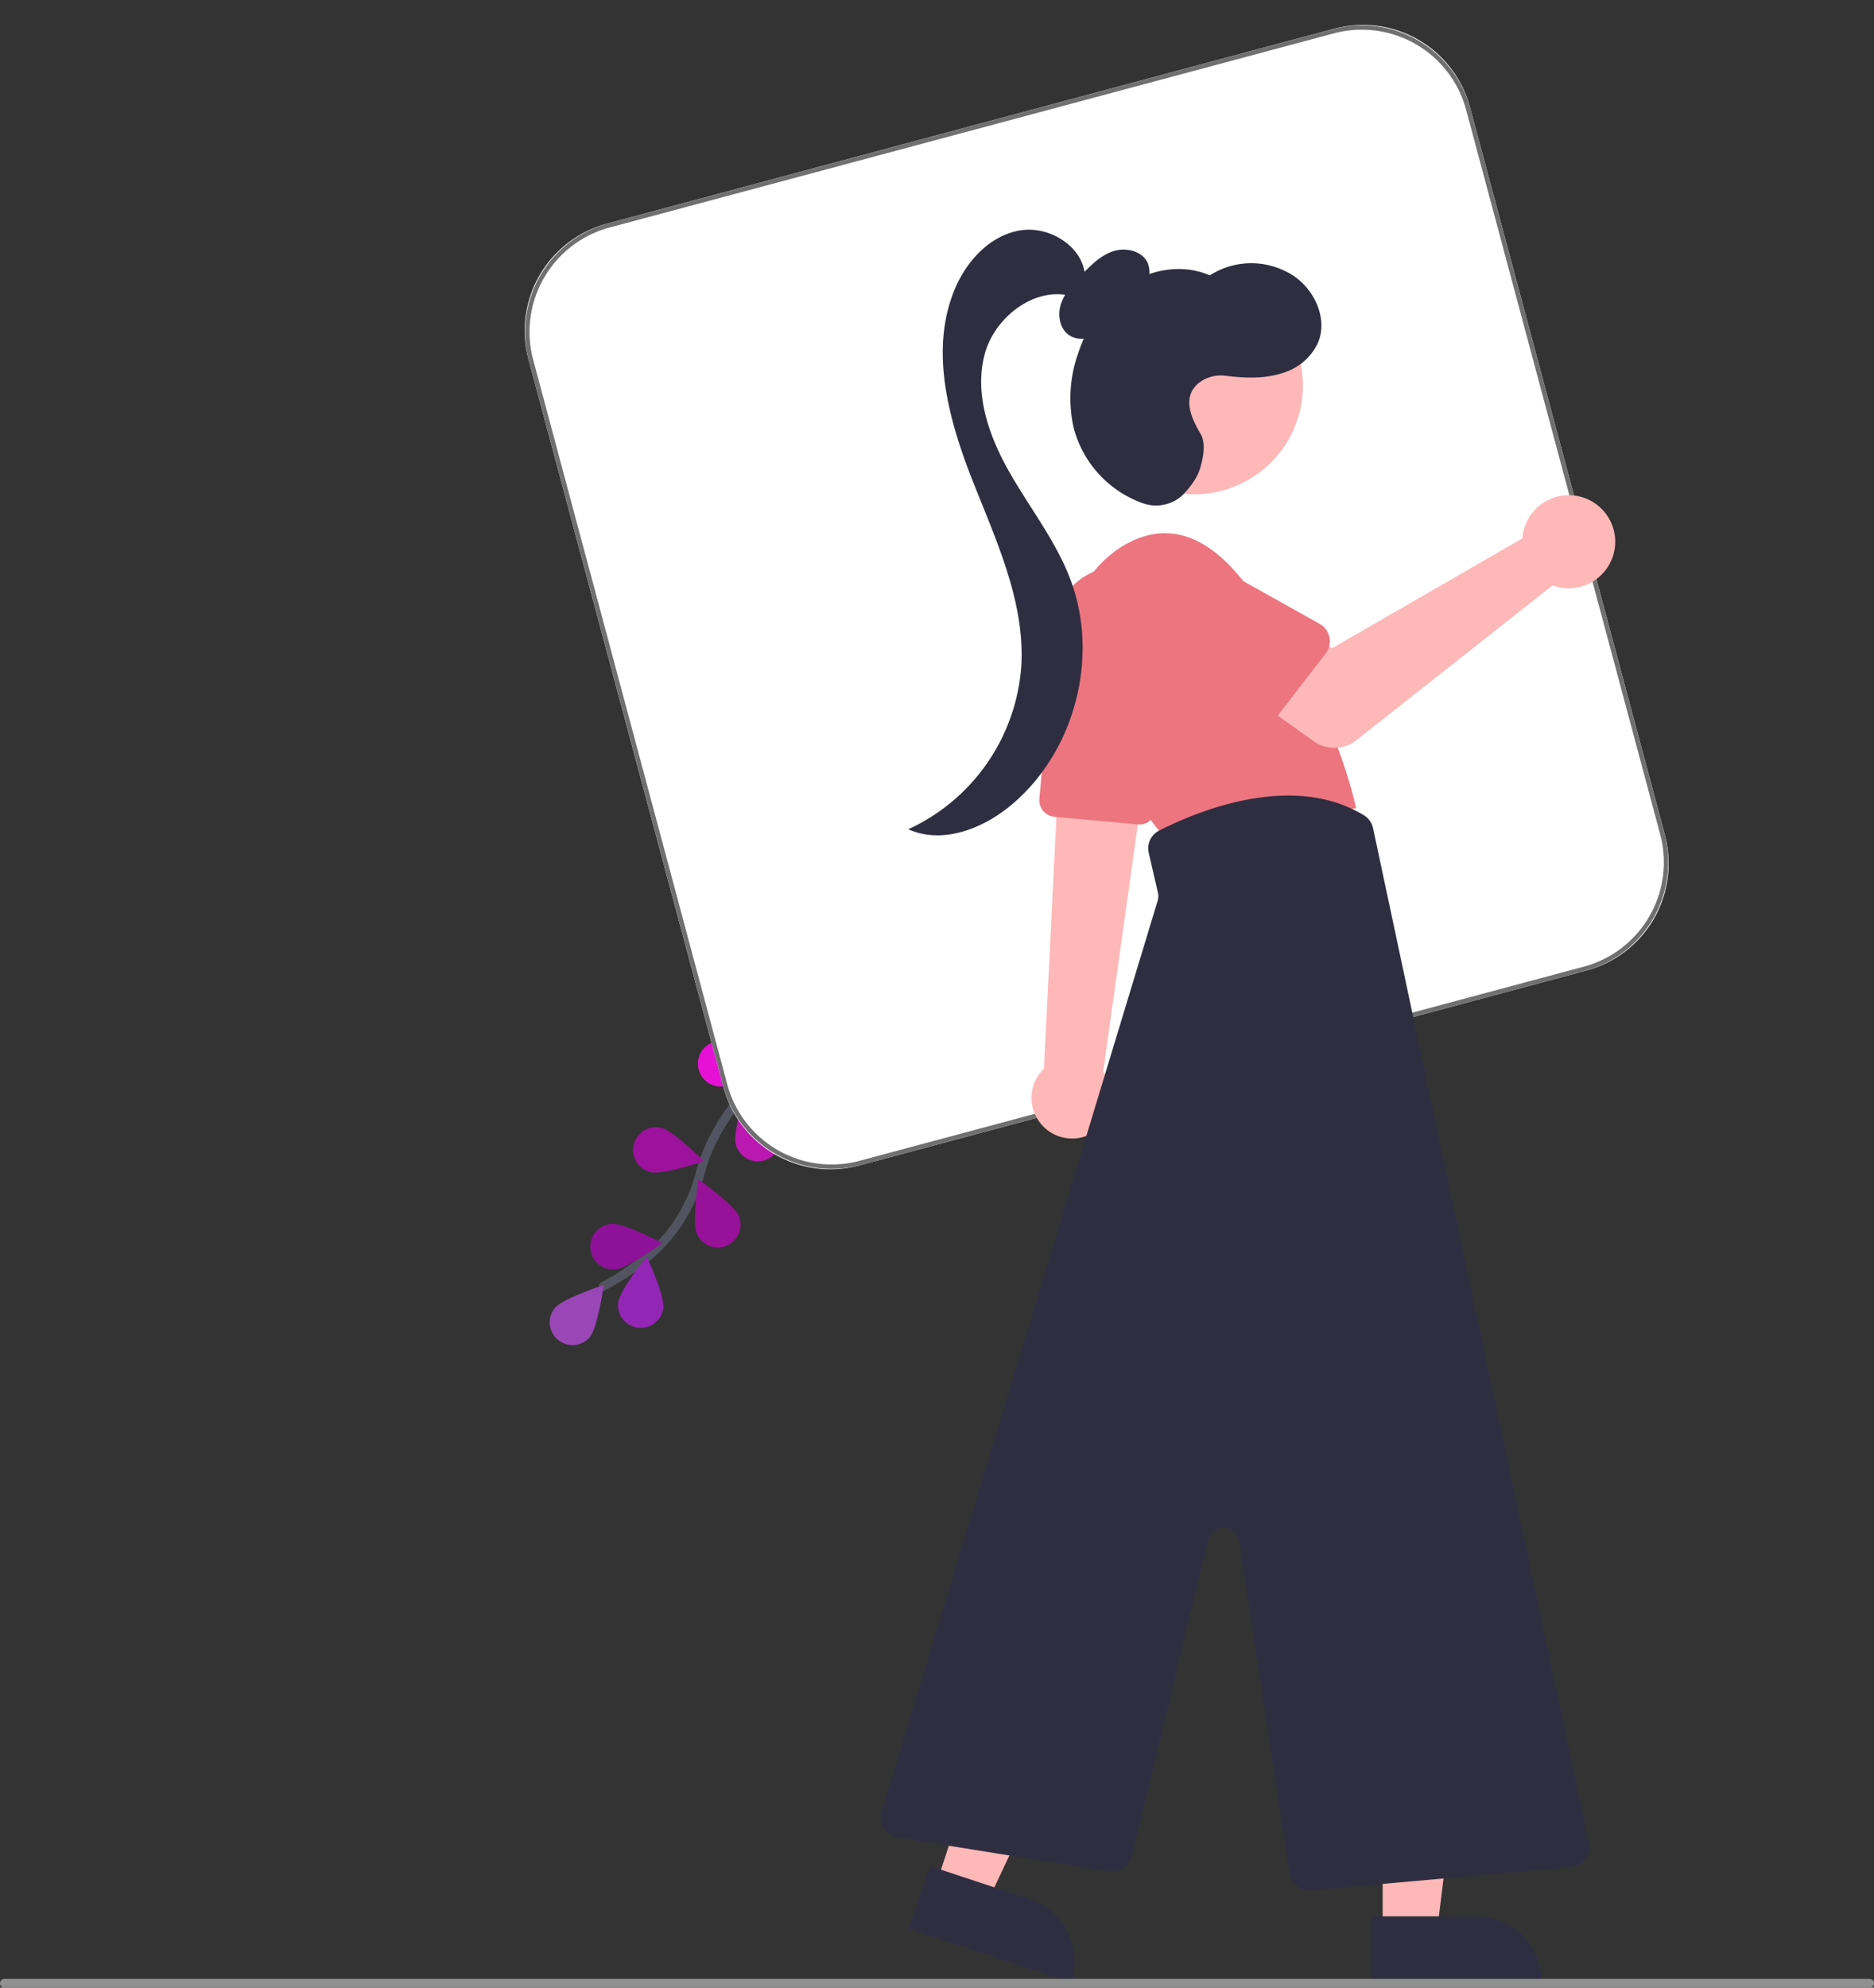 <svg xmlns="http://www.w3.org/2000/svg" width="423" height="448.483" viewBox="-4766.594 2375.095 423 448.483"><rect x="-4766.594" y="2375.095" width="423" height="448.483" fill="#333333" stroke="none"/><g data-name="CompositeLayer"><g data-name="undraw_podcast_q6p7000000000"><path d="M-4583.615 2607.998s-20.13 13.37-24.886 31.653a36.616 36.616 0 0 1-12.498 19.501 61.584 61.584 0 0 1-9.423 6.167" stroke-linejoin="round" stroke-linecap="round" stroke-width="2" stroke="#535461" fill="transparent" data-name="Path 164"/><path d="M-4633.488 2676.826c1.824-2.174 3.182-11.792 3.182-11.792s-9.236 3.007-11.06 5.182a5.145 5.145 0 0 0 7.881 6.613Z" fill="#9946b7" fill-rule="evenodd" data-name="Path 165"/><path d="M-4616.863 2670.237c.34-2.803-3.74-11.63-3.74-11.63s-6.12 7.544-6.471 10.361a5.145 5.145 0 0 0 10.211 1.27Z" fill="#9326b4" fill-rule="evenodd" data-name="Path 166"/><path d="M-4599.858 2649.398c-1.121-2.608-9.098-8.152-9.098-8.152s-1.477 9.598-.362 12.207a5.144 5.144 0 1 0 9.453-4.06Z" fill="#981199" fill-rule="evenodd" data-name="Path 167"/><path d="M-4590.545 2630.733c-.664-2.762-7.59-9.574-7.59-9.574s-3.075 9.214-2.414 11.974a5.145 5.145 0 1 0 10.004-2.407Z" fill="#bb18b1" fill-rule="evenodd" data-name="Path 168"/><path d="M-4628.52 2651.241c2.832-.204 11.425 4.326 11.425 4.326s-7.846 5.73-10.676 5.937a5.144 5.144 0 1 1-.746-10.26Z" fill="#8e1299" fill-rule="evenodd" data-name="Path 169"/><path d="M-4617.353 2629.55c2.763.65 9.609 7.543 9.609 7.543s-9.197 3.122-11.96 2.477a5.144 5.144 0 1 1 2.358-10.014Z" fill="#9c129c" fill-rule="evenodd" data-name="Path 170"/><path d="M-4603.606 2609.98c2.836.174 10.747 5.812 10.747 5.812s-8.54 4.629-11.373 4.457a5.144 5.144 0 0 1 .626-10.27Z" fill="#e611d4" fill-rule="evenodd" data-name="Path 171"/><path d="M-4567.636 2624.186s-4.62.266 0 0Z" fill="#6c63ff" fill-rule="evenodd" data-name="Path 226"/></g><g data-name="Rectangle 108"><path d="m-4629.623 2425.564 164.207-43.999a25 25 0 0 1 30.619 17.678l43.999 164.207a25 25 0 0 1-17.678 30.619l-164.207 44a25 25 0 0 1-30.619-17.679l-43.999-164.207a25 25 0 0 1 17.678-30.619z" fill="#fff" fill-rule="evenodd"/><path d="m-4629.12 2425.947 163.46-43.799a24.886 24.886 0 0 1 30.48 17.597l43.799 163.461a24.886 24.886 0 0 1-17.597 30.48l-163.461 43.8a24.886 24.886 0 0 1-30.48-17.598l-43.799-163.461a24.886 24.886 0 0 1 17.597-30.48z" stroke-linejoin="round" stroke-linecap="round" stroke="#707070" fill="transparent" stroke-width=".995"/></g><g data-name="undraw_nuxt_js_0fq9"><path d="M-4631.285 2507.718a2.644 2.644 0 1 1 0 .1z" fill="#fff" fill-rule="evenodd" data-name="Ellipse 179"/><path d="M-4621.557 2505.247a2.644 2.644 0 1 1 0 .1z" fill="#fff" fill-rule="evenodd" data-name="Ellipse 180"/><path d="M-4611.83 2502.775a2.644 2.644 0 1 1 0 .1z" fill="#fff" fill-rule="evenodd" data-name="Ellipse 181"/><path d="M-4532.526 2627.382a9.13 9.13 0 1 0 15.79-9.17 9.823 9.823 0 0 0-.86-1.22l7.68-54.74.23-1.64 1.56-11.17.23-1.61-.85.04-14.88.68-3.99.18-.5 10.19-2.83 57.29a9.117 9.117 0 0 0-1.58 11.17Z" fill="#ffb8b8" fill-rule="evenodd" data-name="Path 268"/><path d="m-4509.73 2561.11-18.895-1.733a3.73 3.73 0 0 1-3.364-4.037l3.505-39.292a14.326 14.326 0 1 1 28.443 3.357l-5.666 38.54a3.724 3.724 0 0 1-4.023 3.165Z" fill="#ec7580" fill-rule="evenodd" data-name="Path 269"/><path d="M-4524.05 2529.365a26.316 26.316 0 0 1 9.68-30.288c7.124-4.875 16.874-6.625 27.374 5.875 21 25 26.5 52.5 26.5 52.5l-43 7s-14.625-17.875-20.553-35.087Z" fill="#ec7580" fill-rule="evenodd" data-name="Path 270"/><path d="m-4454.505 2810.972 12.26-.001 5.832-47.288h-18.094l.002 47.289Z" fill="#ffb8b8" fill-rule="evenodd" data-name="Path 271"/><path d="m-4418.604 2822.355-38.53.002v-14.887h23.642c8.222-.001 14.887 6.663 14.888 14.885Z" fill="#2f2e41" fill-rule="evenodd" data-name="Path 272"/><path d="m-4555.299 2800.279 11.64 3.848 20.38-43.068-17.18-5.68-14.84 44.9Z" fill="#ffb8b8" fill-rule="evenodd" data-name="Path 273"/><path d="m-4524.781 2822.355-36.585-12.092 4.672-14.135 22.45 7.42c7.806 2.58 12.043 11 9.462 18.807Z" fill="#2f2e41" fill-rule="evenodd" data-name="Path 274"/><path d="M-4521.62 2462.018a24.561 24.561 0 1 1 0 .1z" fill="#ffb8b8" fill-rule="evenodd" data-name="Ellipse 182"/><path d="m-4475.554 2797.806-11.386-75.144a3.5 3.5 0 0 0-6.862-.3l-17.338 71.612a4.533 4.533 0 0 1-5.088 3.385l-47.825-7.687a4.5 4.5 0 0 1-3.592-5.75l62.36-205.595a3.502 3.502 0 0 0 .062-1.802l-2.076-8.997a4.483 4.483 0 0 1 2.326-5.014c8.492-4.333 29.996-13.34 46.232-3.473a4.55 4.55 0 0 1 2.079 2.927l48.716 228.966a4.5 4.5 0 0 1-4 5.419l-58.757 5.261a4.508 4.508 0 0 1-4.851-3.808Z" fill="#2f2e41" fill-rule="evenodd" data-name="Path 275"/><path d="M-4513.345 2444.764a18.58 18.58 0 0 0 4.855-4.22 6.302 6.302 0 0 0 .97-6.097c-1.241-2.737-4.929-3.604-7.786-2.671-2.857.933-5.064 3.172-7.153 5.333-1.839 1.905-3.73 3.892-4.603 6.392-.873 2.5-.425 5.668 1.746 7.185 2.13 1.488 5.191.879 7.24-.72 2.048-1.598 3.316-3.97 4.525-6.27l.206 1.068Z" fill="#2f2e41" fill-rule="evenodd" data-name="Path 276"/><path d="M-4521.663 2437.766c-.136-6.92-8.025-11.882-14.837-10.656-6.812 1.226-12.049 7.035-14.67 13.44-5.538 13.536-1.38 28.98 3.955 42.597 5.337 13.616 11.94 27.439 11.162 42.042a43.925 43.925 0 0 1-25.515 37.005c7.688 3.485 16.878-.115 23.339-5.548 14.348-12.065 19.886-33.546 13.16-51.044-3.316-8.631-9.162-16.015-13.726-24.056-4.564-8.042-7.913-17.519-5.556-26.46 2.356-8.94 12.384-16.182 20.957-12.719l1.73-4.6Z" fill="#2f2e41" fill-rule="evenodd" data-name="Path 277"/><path d="M-4495.586 2473.016c-2.141-3.618-4.303-8.368-.388-11.53a8.064 8.064 0 0 1 6.05-1.6c4.413.531 9.217.75 13.488-.852a12.644 12.644 0 0 0 7.334-6.591c2.205-5.224-.556-11.572-5.165-14.874a17.398 17.398 0 0 0-19.258-.34c-5.97-2.637-13.213-1.465-18.636 2.165-5.424 3.63-9.135 9.443-11.151 15.65a30.206 30.206 0 0 0-.923 16.614 24.692 24.692 0 0 0 15.317 16.879 8.892 8.892 0 0 0 8.782-1.303s3.385-2.955 4.445-6.515c.813-2.733 1.249-5.77.105-7.703Z" fill="#2f2e41" fill-rule="evenodd" data-name="Path 278"/><path d="M-4344.594 2823.578h-421a1 1 0 1 1 0-2h421a1 1 0 1 1 0 2Z" fill="#909090" fill-rule="evenodd" data-name="Path 279"/><path d="M-4422.724 2494.932c-.123.54-.203 1.088-.24 1.64l-42.957 24.782-10.441-6.01-11.131 14.571 17.45 12.438a8 8 0 0 0 9.598-.234l44.297-34.946a10.497 10.497 0 1 0-6.576-12.241Z" fill="#ffb8b8" fill-rule="evenodd" data-name="Path 280"/><path d="m-4467.357 2522.528-13.884 17.994a4.5 4.5 0 0 1-6.804.373l-15.717-16.321c-5.452-4.233-6.441-12.084-2.209-17.536 4.232-5.452 12.083-6.441 17.536-2.209l19.713 11.023a4.5 4.5 0 0 1 1.365 6.676Z" fill="#ec7580" fill-rule="evenodd" data-name="Path 281"/></g></g></svg>
